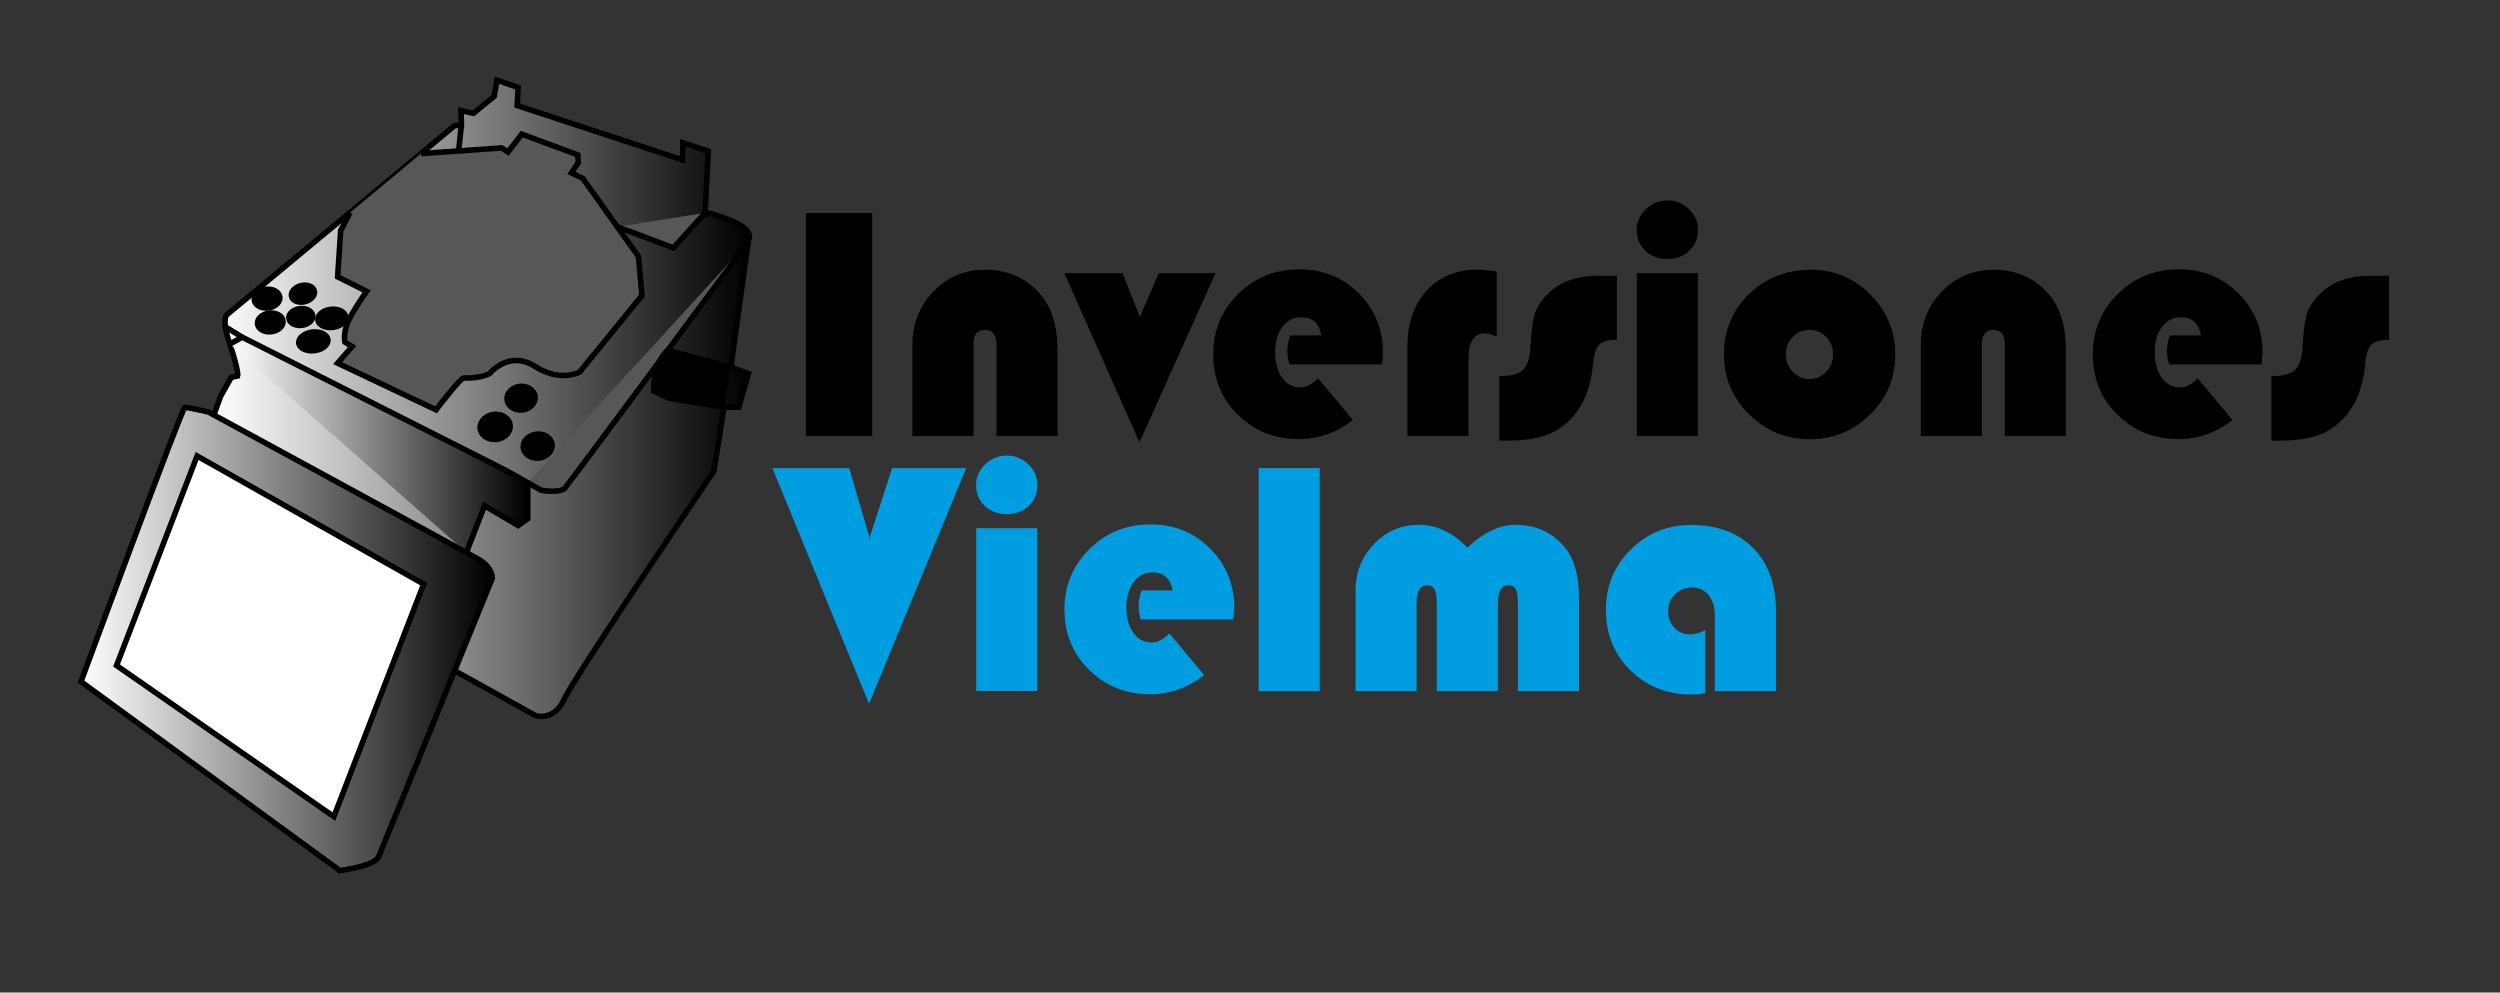 <?xml version="1.0" encoding="utf-8"?>
<!-- Generator: Adobe Illustrator 22.0.0, SVG Export Plug-In . SVG Version: 6.00 Build 0)  -->
<svg version="1.1" id="Capa_2_copia_2" xmlns="http://www.w3.org/2000/svg" xmlns:xlink="http://www.w3.org/1999/xlink" x="0px"
	 y="0px" viewBox="0 0 1793.4 712" style="enable-background:new 0 0 1793.4 712;" xml:space="preserve">
<rect x="0" y="0" width="1793.4" height="712" fill="#333333" stroke="none"/>
<style type="text/css">
	.st0{fill:url(#SVGID_1_);stroke:#000000;stroke-width:4;stroke-miterlimit:10;}
	.st1{fill:#575756;stroke:#000000;stroke-width:4;stroke-miterlimit:10;}
	.st2{fill:url(#SVGID_2_);stroke:#000000;stroke-width:4;stroke-miterlimit:10;}
	.st3{stroke:#000000;stroke-width:4;stroke-miterlimit:10;}
	.st4{fill:url(#SVGID_3_);stroke:#000000;stroke-width:4;stroke-miterlimit:10;}
	.st5{fill:#FFFFFF;stroke:#000000;stroke-width:4;stroke-miterlimit:10;}
	.st6{opacity:0.99;}
	.st7{fill:#009FE3;}
	.st8{fill:none;}
</style>
<linearGradient id="SVGID_1_" gradientUnits="userSpaceOnUse" x1="153.392" y1="285.755" x2="537.53" y2="285.755">
	<stop  offset="0" style="stop-color:#FFFFFF"/>
	<stop  offset="1" style="stop-color:#000000"/>
</linearGradient>
<path class="st0" d="M326.1,481.1l58.2,32.3c0,0,13.2,4.3,20.5-11.9C412,485.4,512.1,338,512.1,338l7.3-45.9h10.6l6.9-24.1
	l-12.6-4.6l12.6-91.2c0,0,5.3-7.3-13.9-14.5c-19.2-7.3-17.2-5-17.2-5l2.3-44.3l-18.2-5.9l-0.3,12.2L371,75.7l0.7-12.9l-15.2-5.3
	l-2,11.6l-14.9,12.2l-8.9-2l0.3,10.2l-5,0.7L163.2,225.4c0,0-5,1.7,1.7,21.5c6.6,19.8,5.6,22.8,5.6,22.8l-4.6,1l-7.6,13.5l-4.9,13.5
	"/>
<path class="st1" d="M302,110.2l57.9-4.1l4.5,3l9.9-12.9l40.1,14.9l0.5,5.5l-5,7.4l8.2,4l39.9,56l2.5,28l-44.6,54.8
	c0,0-13.6,7.9-32.2-4s-32.5,5.2-32.5,5.2s-5.7,3.5-18.6,3.2c-2.5,0-19.8,22.8-19.8,22.8l-70.6-33.5l10.4-11.9l-5.2-3.2
	c0,0-1.5-6.9,2.7-15.6c4.2-8.7,12.9-20.8,12.9-20.8l-20.8-10.4l2.2-33.2l6.7-12.9"/>
<linearGradient id="SVGID_2_" gradientUnits="userSpaceOnUse" x1="164.856" y1="319.103" x2="378.611" y2="319.103">
	<stop  offset="0" style="stop-color:#FFFFFF"/>
	<stop  offset="1" style="stop-color:#000000"/>
</linearGradient>
<polyline class="st2" points="334.6,396.3 347.6,362.8 371.7,377 378.6,372.1 378.6,346.3 363.4,337.7 173.8,241.9 164.9,246.8 "/>
<path class="st1" d="M378.6,346.3l9.6,5.4c0,0,11.9,2.2,16.8-1.2c3.5-4.1,131.6-176.8,131.6-176.8"/>
<line class="st1" x1="173.8" y1="241.9" x2="161.7" y2="234.5"/>
<polyline class="st1" points="442.9,162.7 483,177.8 505.8,152.7 "/>
<line class="st1" x1="331" y1="89.6" x2="329" y2="108.3"/>
<ellipse transform="matrix(0.993 -0.118 0.118 0.993 -31.012 45.93)" class="st3" cx="373.7" cy="285.8" rx="10.1" ry="8.5"/>
<path class="st3" d="M519.4,292.1l-39-6.3l-11.4-5.2c-0.5-21.3,10.1-29.4,10.1-29.4l45.2,12.3"/>
<ellipse transform="matrix(0.993 -0.118 0.118 0.993 -33.566 43.886)" class="st3" cx="355.1" cy="306.4" rx="10.8" ry="9"/>
<ellipse transform="matrix(0.993 -0.118 0.118 0.993 -34.976 47.565)" class="st3" cx="385.6" cy="320.2" rx="10.4" ry="8.6"/>
<ellipse transform="matrix(0.993 -0.118 0.118 0.993 -27.248 28.122)" class="st3" cx="224.7" cy="245" rx="10.5" ry="6.7"/>
<ellipse transform="matrix(0.993 -0.118 0.118 0.993 -25.216 29.557)" class="st3" cx="237.9" cy="228.5" rx="10" ry="6.5"/>
<ellipse transform="matrix(0.993 -0.118 0.118 0.993 -23.869 24.007)" class="st3" cx="191.5" cy="214.3" rx="9.2" ry="6.7"/>
<ellipse transform="matrix(0.993 -0.118 0.118 0.993 -25.873 24.392)" class="st3" cx="193.8" cy="231.4" rx="9.2" ry="6.7"/>
<ellipse transform="matrix(0.993 -0.118 0.118 0.993 -25.257 26.949)" class="st3" cx="215.7" cy="227.5" rx="8.6" ry="6"/>
<ellipse transform="matrix(0.972 -0.236 0.236 0.972 -43.536 57.132)" class="st3" cx="217.2" cy="210.7" rx="8.4" ry="5.9"/>
<linearGradient id="SVGID_3_" gradientUnits="userSpaceOnUse" x1="58.144" y1="458.284" x2="353.172" y2="458.284">
	<stop  offset="0" style="stop-color:#FFFFFF"/>
	<stop  offset="1" style="stop-color:#000000"/>
</linearGradient>
<path class="st4" d="M58.1,489l185.7,135.5c0,0,24.8-3,27.8-9.9c3-6.9,81.6-199.9,81.6-199.9s0.1-7.8-9.9-13.5
	c-10.4-6-193.9-105.7-193.9-105.7s-14.9-3.3-16.8-3.3S58.1,489,58.1,489z"/>
<polygon class="st5" points="239.5,585.8 303.9,419 141.4,327.1 83.6,477.4 "/>
<g class="st6">
	<path d="M625.7,152.8v160h-47.6v-160H625.7z"/>
	<path d="M758.6,312.8h-43.8v-66c0-6.7-2.8-10.1-8.3-10.1c-5.5,0-8.2,3.4-8.2,10.1v66h-43.8v-65.2c0-15.2,5-28.1,15.1-38.5
		s22.4-15.6,37-15.6c16.7,0,30.1,6.1,40.2,18.2c7.9,9.5,11.8,22.6,11.8,39.5V312.8z"/>
	<path d="M872,195.9l-54.6,121.4l-53.9-121.4h41.8l12.4,31.5l13.6-31.5H872z"/>
	<path d="M991.5,261.4H925c-1-3.4-1.5-6.4-1.5-9.3c0-3.9,0.7-7.7,2.1-11.5h22.3c-1.6-8.7-6.4-13-14.6-13c-5.5,0-9.9,2.3-13.4,7
		c-3.4,4.6-5.2,10.6-5.2,17.9c0,7.6,1.7,13.7,5,18.4c3.3,4.7,7.7,7,13.1,7c4.4,0,8.6-2.2,12.7-6.6l25,30
		c-11.6,9.1-24.6,13.7-38.8,13.7c-17.3,0-31.9-5.8-43.7-17.5c-11.8-11.6-17.7-26.1-17.7-43.2c0-17.1,6-31.6,17.9-43.4
		c11.9-11.8,26.5-17.7,43.9-17.7c17,0,31.2,5.8,42.7,17.3c11.5,11.5,17.3,25.7,17.3,42.6C992,255,991.8,257.7,991.5,261.4z"/>
	<path d="M1073.7,194.8v46.9c-3-1.7-5.8-2.6-8.3-2.6c-8,0-12,6.1-12,18.3v55.4h-43.8v-63.9c0-16.9,4.6-30.3,13.8-40.4
		c9.2-10,21.5-15.1,36.9-15.1C1063.8,193.5,1068.3,193.9,1073.7,194.8z"/>
	<path d="M1159.9,197.6v46.2c-6.2,0-10.4,1.2-12.7,3.5c-2.3,2.3-3.8,6.9-4.4,13.7c-2,22.6-10.8,38.5-26.3,47.8
		c-8.2,4.8-19.8,7.3-34.9,7.3h-6.1v-46.4h2c7,0,12-1.5,15.1-4.4c3-2.9,4.7-8.1,5.2-15.4c0.6-12,1.7-20.4,3.3-25.2
		c1.6-4.8,4.9-9.6,9.8-14.4c8.6-8.4,20.5-12.5,35.7-12.5H1159.9z"/>
	<path d="M1218,195.9v116.8h-43.8V195.9H1218z M1196.2,143.8c5.9,0,11.1,2.1,15.4,6.3c4.3,4.2,6.5,9.1,6.5,14.8
		c0,6.1-2.1,11.1-6.2,15c-4.1,3.9-9.4,5.9-15.8,5.9c-6.4,0-11.7-2-15.8-5.9c-4.1-3.9-6.2-8.9-6.2-15c0-5.7,2.2-10.6,6.5-14.8
		C1185.1,145.9,1190.3,143.8,1196.2,143.8z"/>
	<path d="M1299.2,193.5c16.6,0,30.8,6,42.6,17.9c11.8,11.9,17.8,26.2,17.8,42.8c0,16.9-6,31.3-18,43.1c-12,11.9-26.5,17.8-43.4,17.8
		c-17,0-31.4-6-43.5-17.9c-12-11.9-18-26.3-18-43.1c0-17.1,6-31.5,18-43.2C1266.7,199.3,1281.6,193.5,1299.2,193.5z M1298,236.7
		c-4.7,0-8.7,1.7-12,5.1s-4.9,7.6-4.9,12.5c0,4.8,1.7,9,5,12.4c3.3,3.4,7.3,5.2,11.9,5.2c4.7,0,8.7-1.7,12-5.2c3.3-3.4,5-7.6,5-12.4
		c0-4.9-1.6-9.1-4.9-12.5S1302.8,236.7,1298,236.7z"/>
	<path d="M1482,312.8h-43.8v-66c0-6.7-2.8-10.1-8.3-10.1c-5.5,0-8.2,3.4-8.2,10.1v66h-43.8v-65.2c0-15.2,5-28.1,15.1-38.5
		s22.4-15.6,37-15.6c16.7,0,30.1,6.1,40.2,18.2c7.9,9.5,11.8,22.6,11.8,39.5V312.8z"/>
	<path d="M1622.4,261.4H1556c-1-3.4-1.5-6.4-1.5-9.3c0-3.9,0.7-7.7,2.1-11.5h22.3c-1.6-8.7-6.4-13-14.6-13c-5.5,0-9.9,2.3-13.4,7
		c-3.4,4.6-5.2,10.6-5.2,17.9c0,7.6,1.7,13.7,5,18.4c3.3,4.7,7.7,7,13.1,7c4.4,0,8.6-2.2,12.7-6.6l25,30
		c-11.6,9.1-24.6,13.7-38.8,13.7c-17.3,0-31.9-5.8-43.7-17.5c-11.8-11.6-17.7-26.1-17.7-43.2c0-17.1,6-31.6,17.9-43.4
		c11.9-11.8,26.5-17.7,43.9-17.7c17,0,31.2,5.8,42.7,17.3c11.5,11.5,17.3,25.7,17.3,42.6C1622.9,255,1622.7,257.7,1622.4,261.4z"/>
	<path d="M1713.8,197.6v46.2c-6.2,0-10.4,1.2-12.7,3.5c-2.3,2.3-3.8,6.9-4.4,13.7c-2,22.6-10.8,38.5-26.3,47.8
		c-8.2,4.8-19.8,7.3-34.9,7.3h-6.1v-46.4h2c7,0,12-1.5,15.1-4.4c3-2.9,4.7-8.1,5.2-15.4c0.6-12,1.7-20.4,3.3-25.2
		c1.6-4.8,4.9-9.6,9.8-14.4c8.6-8.4,20.5-12.5,35.7-12.5H1713.8z"/>
	<path class="st7" d="M693.1,335.8l-69.7,169.1l-69.3-169.1h55.1l14.6,49.9l16.2-49.9H693.1z"/>
	<path class="st7" d="M744.1,378.9v116.8h-43.8V378.9H744.1z M722.3,326.8c5.9,0,11.1,2.1,15.4,6.3c4.3,4.2,6.5,9.1,6.5,14.8
		c0,6.1-2.1,11.1-6.2,15c-4.1,3.9-9.4,5.9-15.8,5.9c-6.4,0-11.7-2-15.8-5.9c-4.1-3.9-6.2-8.9-6.2-15c0-5.7,2.2-10.6,6.5-14.8
		C711.2,328.9,716.4,326.8,722.3,326.8z"/>
	<path class="st7" d="M884.7,444.4h-66.4c-1-3.4-1.5-6.4-1.5-9.3c0-3.9,0.7-7.7,2.1-11.5h22.3c-1.6-8.7-6.4-13-14.6-13
		c-5.5,0-9.9,2.3-13.4,7c-3.4,4.6-5.2,10.6-5.2,17.9c0,7.6,1.7,13.7,5,18.4c3.3,4.7,7.7,7,13.1,7c4.4,0,8.6-2.2,12.7-6.6l25,30
		c-11.6,9.1-24.6,13.7-38.8,13.7c-17.3,0-31.9-5.8-43.7-17.5c-11.8-11.6-17.7-26.1-17.7-43.2c0-17.1,6-31.6,17.9-43.4
		c11.9-11.8,26.5-17.7,43.9-17.7c17,0,31.2,5.8,42.7,17.3c11.5,11.5,17.3,25.7,17.3,42.6C885.2,438,885,440.7,884.7,444.4z"/>
	<path class="st7" d="M946.7,335.8v160h-43.8v-160H946.7z"/>
	<path class="st7" d="M1132.7,495.8h-43.8v-63c0-4.8-0.5-8.2-1.5-10.1c-1-1.9-2.9-2.8-5.5-2.8c-4.9,0-7.4,4.3-7.4,13v62.9h-43.8v-63
		c0-4.8-0.5-8.2-1.6-10.1s-2.9-2.8-5.6-2.8c-4.8,0-7.3,4.3-7.3,13v62.9h-43.8v-72c0-13.1,4.4-24.3,13.2-33.5
		c8.8-9.2,19.5-13.8,32.1-13.8c13,0,24.6,5.5,34.9,16.4c11.5-10.9,23-16.4,34.5-16.4c14.6,0,26.3,5.3,35.2,15.9
		c7,8.3,10.4,20.4,10.4,36.2V495.8z"/>
	<path class="st7" d="M1223.3,451.9v45.4c-3.6,0.6-6.9,0.9-9.8,0.9c-17.6,0-32.2-5.8-43.9-17.3c-11.7-11.6-17.6-26.1-17.6-43.5
		c0-17,5.9-31.3,17.8-43.1c11.8-11.8,26.2-17.7,43.2-17.7c18.9,0,33.8,5.5,44.7,16.6c10.9,11.1,16.3,26.2,16.3,45.3v57.3h-43.8
		v-54.1c0-6.2-1.5-11.1-4.5-14.8c-3-3.7-7.1-5.5-12.1-5.5c-4.6,0-8.6,1.7-12,5c-3.4,3.4-5,7.3-5,12c0,4.8,1.5,8.8,4.6,12
		c3,3.1,6.9,4.7,11.6,4.7C1216.4,455,1220,454,1223.3,451.9z"/>
</g>
<rect x="1535" y="597" class="st8" width="4" height="4"/>
</svg>
